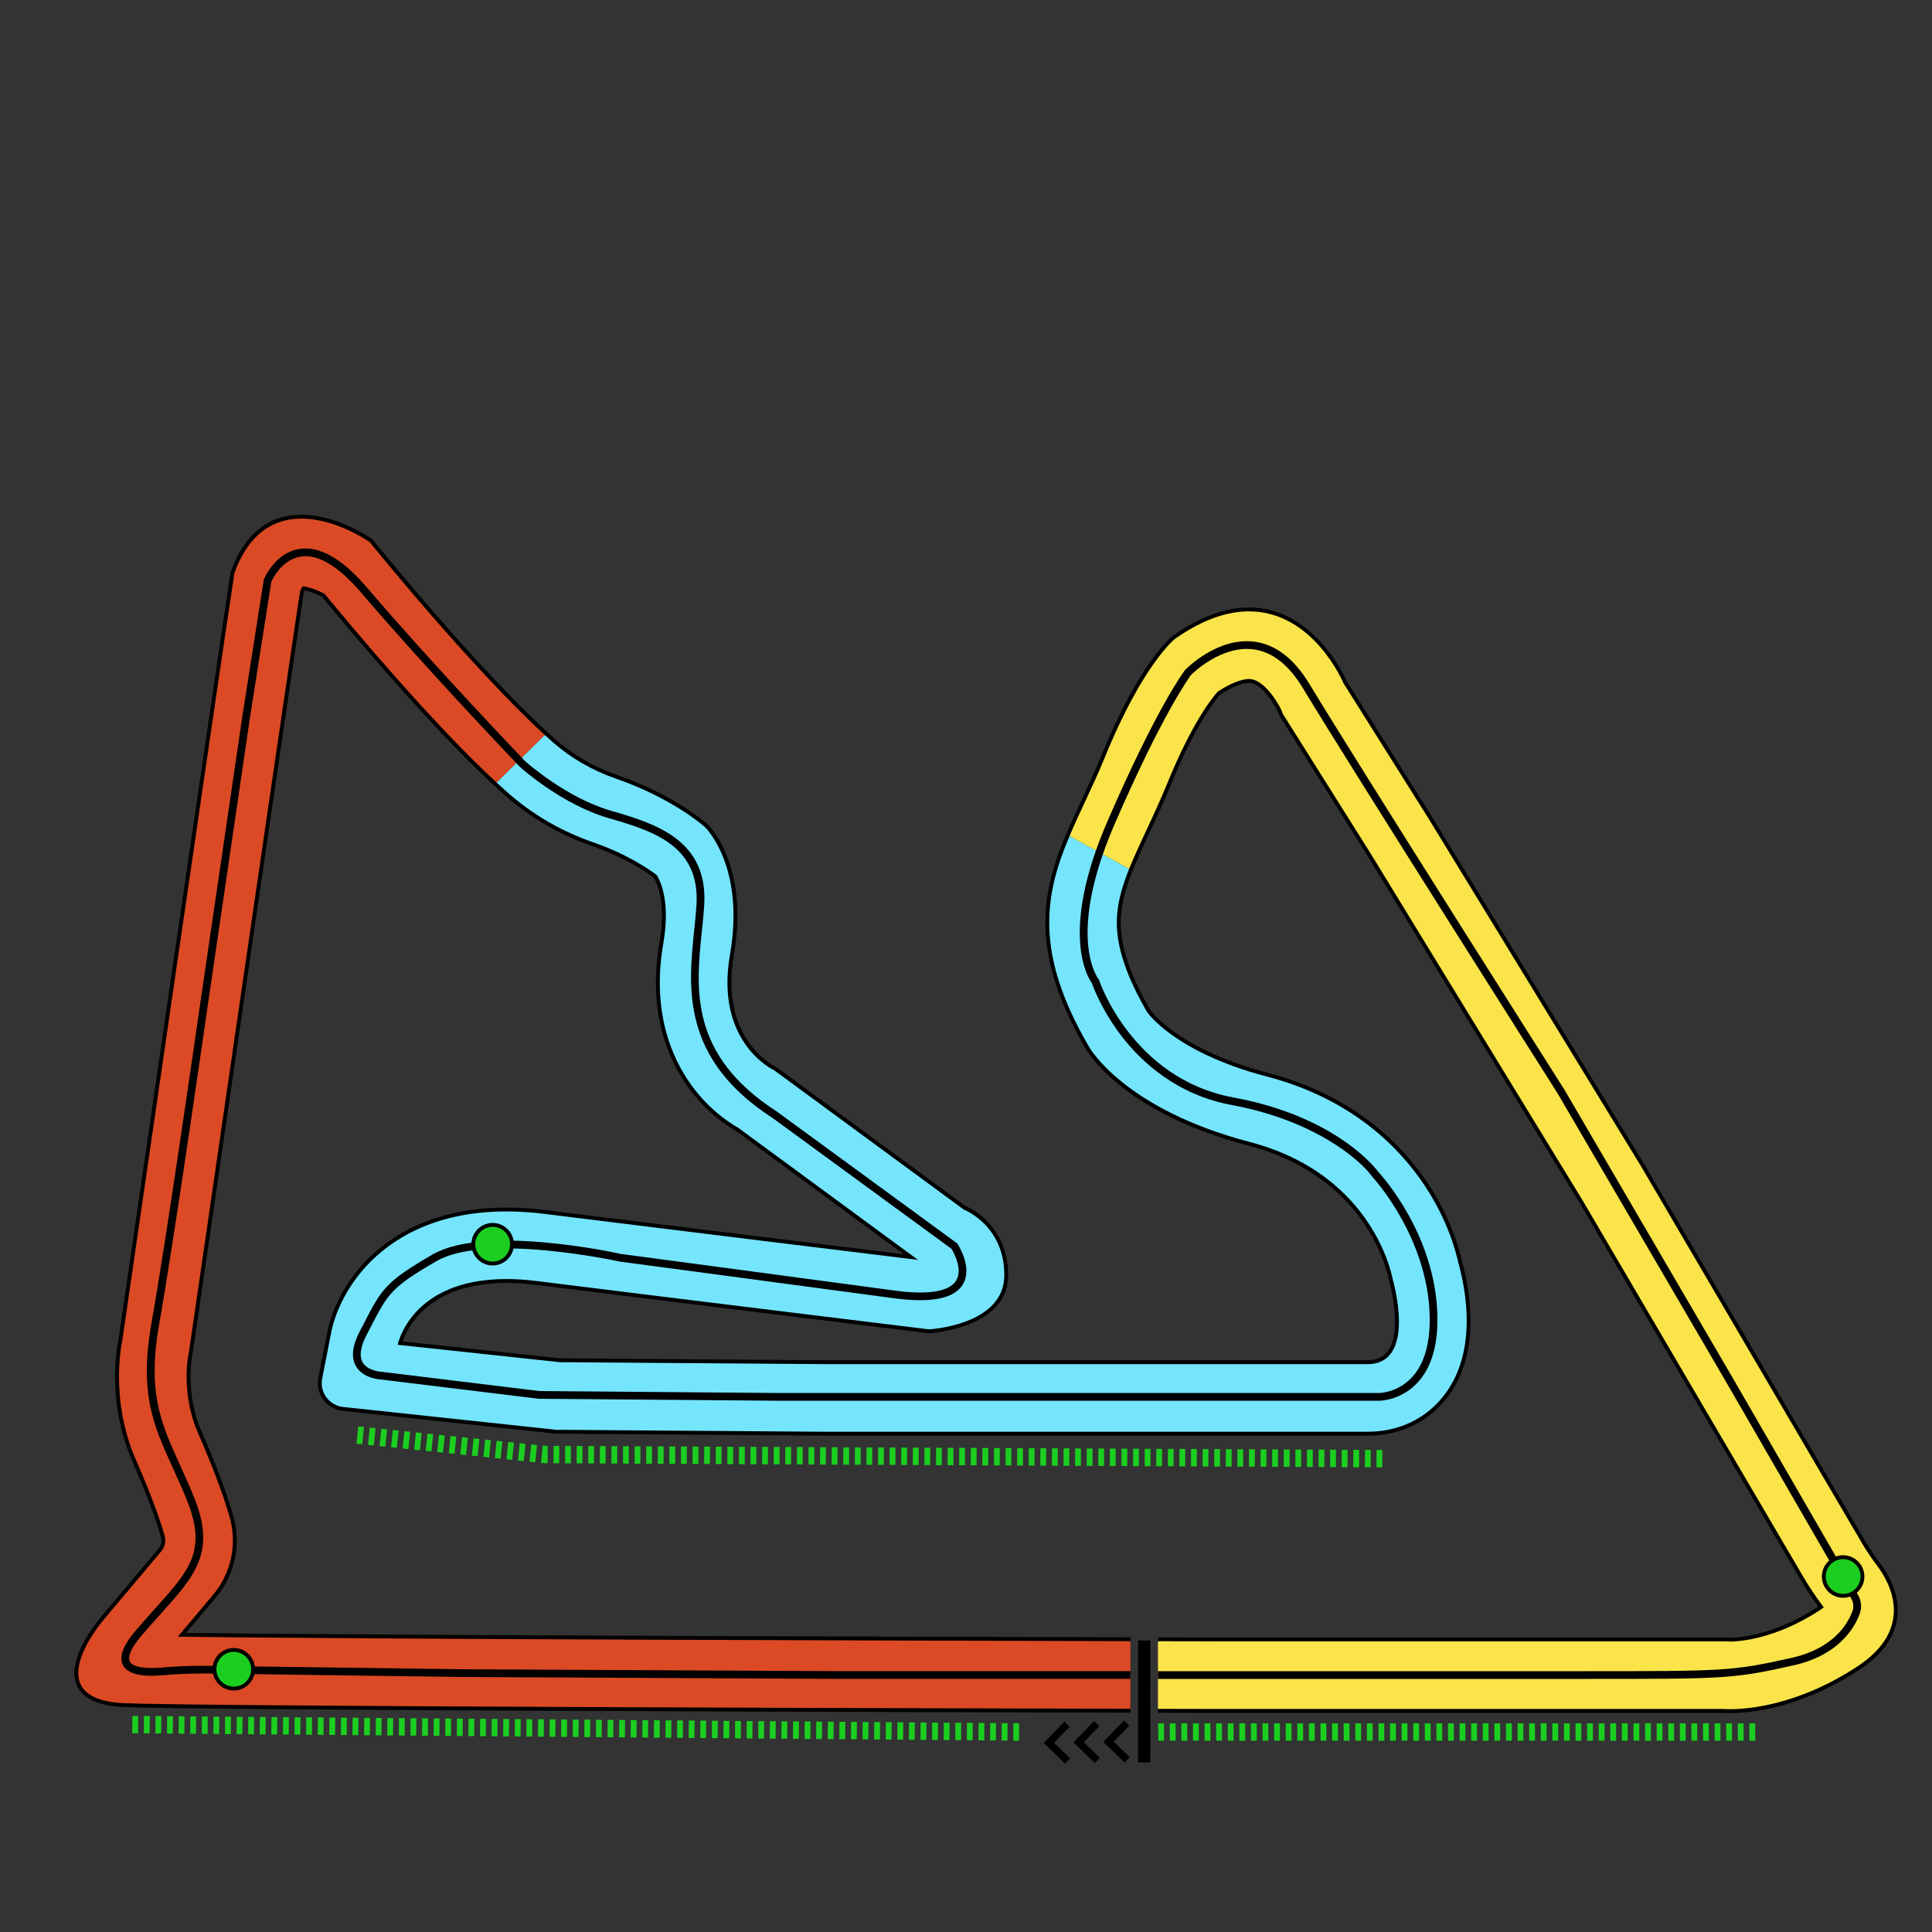 <?xml version="1.0" encoding="UTF-8"?><svg id="Bahrain_Simple" xmlns="http://www.w3.org/2000/svg" viewBox="0 0 1000 1000"><rect x="0" y="0" width="1000" height="1000" fill="#333333" stroke="none"/><defs><style>.cls-1{fill:#fff;}.cls-2{fill:#fae44a;}.cls-3{fill:#db4a25;}.cls-4,.cls-5{fill:#1bce20;}.cls-6{fill:#75e5fd;}.cls-5{stroke:#000;stroke-miterlimit:10;stroke-width:2px;}</style></defs><g id="Layer_116"><path d="M973.23,809.28c-3.05-4.07-5.61-7.88-7.8-11.63l-114.38-195.12-110.02-180.02-43.92-69.88c-1.21-2.76-17.44-38.19-50.63-38.19-12.34,0-25.56,4.88-39.35,14.54-.69,.52-17.16,13.39-37.14,62.33-3.28,8.03-6.81,15.6-10.23,22.93-17.4,37.27-32.42,69.47,2.34,128.81,.75,1.34,19.16,32.94,84.23,49.95,32.88,8.6,50.84,26.99,60.11,40.89,10.08,15.11,12.41,28.38,12.43,28.51l.05,.24c.08,.25,7.51,25.9-.61,36.75-2.35,3.15-5.78,4.68-10.47,4.68H426.85l-136.9-1-81.53-8.74c2.45-7.2,13.46-30.3,53.65-30.3,4.85,0,10.07,.35,15.52,1.02,63.27,7.91,201.62,24.84,203.01,25.01l.17,.02h.17c.41-.03,40.9-2.43,40.9-30.01,0-21.42-14.26-32.68-22.03-35.77l-97.79-71.84-.36-.21c-.29-.14-29.5-13.87-21.85-57.84,8.09-46.52-12.7-66.94-13.63-67.82-.68-.62-16.97-15.16-46.9-25.52-11.98-4.15-22.75-10.39-32.01-18.56-38.12-33.64-93.82-102.5-94.37-103.2l-.18-.21-.23-.16c-.72-.51-17.93-12.51-36.49-12.51-17.1,0-29.4,9.91-36.54,29.45l-.1,.39c-8.85,58.02-57,390.12-57.99,396.93-.49,2.16-6.73,31.47,7.14,63.17,9.31,21.3,13.26,33.66,14.78,39.14,.6,2.15,.1,4.46-1.35,6.18l-29.1,34.56c-.78,.89-19.11,21.93-13.13,35.95,2.97,6.98,11.23,10.8,24.54,11.37,40.7,1.73,441,2.71,520.86,2.89v-1.5s.01-.45,.01-.45v-.5s-.01-1.67-.01-1.67v-.99s.01-32.01,.01-32.01v-.31s.06-1.57,.06-1.57h-.06c-90.03-.21-388.15-.97-488.84-2.25l15.49-18.4c9.75-11.58,13.15-27.19,9.1-41.76-2.2-7.9-6.87-22-16.63-44.31-8.03-18.34-5.24-36.54-4.82-38.96l.21-.75,.39-2.59c4.82-33.25,47.33-326.34,57.24-391.98,.16-.32,.31-.6,.44-.85,2.41,.43,5.72,1.65,9.05,3.35,13.79,16.8,60.05,72.19,94.72,102.79,13.08,11.55,28.24,20.36,45.06,26.17,16.7,5.78,27.7,13.24,31.94,16.41,1.8,3.09,6.4,13.35,2.92,33.4-6.36,36.56,4.68,61.18,15.06,75.4,8.49,11.63,18.02,18.53,24.57,22.29l86.81,63.79c-41.08-5.04-135.65-16.63-185.4-22.85-6.95-.88-13.8-1.32-20.36-1.32-39,0-61.71,15.72-73.89,28.9-13.88,15.04-17.79,30.62-18.65,35.04l-4.73,24.19c-.77,3.94,.16,8.06,2.54,11.3,2.39,3.23,6.05,5.34,10.05,5.77l108.5,11.62,1.83,.2,138.86,1.01h281.26c17.1,0,31.91-7.22,41.71-20.34,17.49-23.39,10.93-56.29,7.27-69.41-1.35-6.3-5.78-22.77-17.78-40.85-13.02-19.61-37.97-45.46-82.83-57.19-24.8-6.49-40.2-15.23-48.76-21.41-7.71-5.58-11.24-10.02-12.01-11.05-15.06-25.9-15.89-40.55-15.21-49.32,1.02-13.08,7.12-26.16,14.87-42.77,3.4-7.26,7.24-15.49,10.99-24.67,12.43-30.45,22.47-43.14,25.51-46.56,5.93-3.85,11.34-6.06,14.88-6.06,5.94,0,12.59,9.92,14.76,14.51l.86,2.27,45.78,72.83,109.7,179.51,114.2,194.81c2.78,4.74,5.87,9.4,9.4,14.17-.06,.04-.12,.08-.18,.12-23.18,15.25-42.07,16.02-45.62,16.02l-.74-.11h-262.23c-.64,0-9.22-.02-23.83-.06l-9.18-.02-.06,1.79v.24s-.01,.44-.01,.44v31.31s-.01,1.33-.01,1.33v1.17s.01,1.22,.01,1.22v1.32s-.01,.19-.01,.19h.01c20.82,.05,33.01,.07,33.01,.07h259.62c.34,.03,1.52,.11,3.42,.11,9.91,0,36.27-2.19,67.06-22.44,11.17-7.35,17.7-15.98,19.38-25.66,2.2-12.6-4.44-23.77-8.59-29.3Zm4.65,28.61c-1.49,8.55-7.42,16.29-17.64,23.01-29.89,19.66-55.31,21.78-64.86,21.78-2.03,0-3.14-.1-3.15-.1h-.1s-259.79-.01-259.79-.01c0,0-11.41-.02-31.02-.07v-31s7.25,.01,7.25,.01c14.61,.04,23.2,.06,23.84,.06h261.89l.46,.08,.62,.03c3.75,0,23.69-.8,47.8-16.67,.7-.45,1.37-.92,2.04-1.43l1.52-1.17-1.51-2.13c-3.81-5.07-7.08-9.96-9.99-14.93l-114.22-194.84-109.74-179.56-45.58-72.53-.75-1.96-.06-.14c-.08-.17-8.17-16.88-18.41-16.88-4.4,0-10.54,2.44-17.29,6.86l-.21,.14-.17,.19c-2.93,3.24-13.5,16.27-26.42,47.91-3.71,9.1-7.54,17.28-10.94,24.55-7.89,16.93-14.13,30.3-15.2,44.09-.73,9.32,.11,24.82,15.79,51.75l.12,.17c.68,.94,4.53,5.92,12.95,12.01,8.83,6.39,24.69,15.39,50.08,22.03,43.65,11.42,67.88,36.51,80.51,55.55,11.66,17.56,15.93,33.49,17.22,39.53l.03,.12c3.5,12.51,9.85,43.99-6.6,65.99-9.03,12.09-22.7,18.74-38.51,18.74H426.59l-137-1h-1.63s-110.15-11.81-110.15-11.81c-2.93-.31-5.5-1.8-7.25-4.17-1.75-2.37-2.4-5.27-1.84-8.16l4.73-24.18c.82-4.16,4.5-18.83,17.67-33.09,11.64-12.6,33.4-27.62,70.95-27.62,6.39,0,13.07,.43,19.86,1.28,50.04,6.26,145.39,17.95,186.1,22.94l14.5,1.78-99.24-72.91-.19-.13c-6.2-3.55-15.31-10.11-23.41-21.23-9.93-13.59-20.48-37.18-14.36-72.36,3.74-21.56-1.3-32.7-3.65-36.49l-.2-.32-.29-.22c-4.15-3.15-15.69-11.12-33.36-17.24-16.32-5.64-31.03-14.19-43.72-25.39-34.66-30.6-81.12-86.3-94.53-102.65l-.26-.32-.37-.18c-1.7-.89-7.62-3.81-12.15-4.14l-1.14-.08-.65,.95c-.48,.71-1,1.64-1.49,2.69l-.12,.26-.05,.29c-9.83,65.08-52.46,359-57.29,392.3l-.32,2.22-.2,.72-.04,.18c-.39,2.16-3.53,21.69,5.08,41.35,9.66,22.1,14.27,36.01,16.43,43.79,3.7,13.29,.6,27.53-8.3,38.1l-20.93,24.86,4.22,.06c95.63,1.31,397.43,2.09,491.12,2.31v31c-84.3-.2-478.4-1.17-518.7-2.89-11.63-.49-18.71-3.5-21.03-8.94-5-11.71,12.28-31.54,12.48-31.77l29.13-34.59c2.3-2.73,3.1-6.41,2.15-9.84-1.55-5.57-5.56-18.14-14.98-39.66-13.55-30.98-6.95-60.45-6.88-60.75l.03-.16c.49-3.38,48.99-337.93,57.97-396.79,6.51-17.68,17.52-26.64,32.71-26.64,16.2,0,31.94,10.26,33.97,11.63,3.59,4.42,57.39,70.56,94.66,103.45,9.64,8.51,20.86,15.02,33.35,19.34,29.1,10.08,45.36,24.56,45.48,24.66,6.98,6.73,18.57,28.8,12.41,64.22-4.25,24.45,2.47,40.02,8.85,48.77,6.45,8.84,13.75,12.65,15.09,13.3l97.85,71.88,.21,.16,.26,.1c.2,.07,19.71,7.79,19.71,32.13,0,22.98-34.26,25.81-36.94,25.99-5.81-.71-140.6-17.2-202.81-24.97-5.62-.7-11-1.06-16.02-1.06-26.34,0-40.73,9.61-48.18,17.66-8.15,8.83-9.94,17.63-10.01,18l-.42,2.14,86.17,9.23h.1s137.11,1.01,137.11,1.01h281c5.96,0,10.56-2.12,13.68-6.29,9.1-12.18,1.91-37.96,1.27-40.16-.27-1.5-2.83-14.6-12.91-29.78-17.5-26.35-43.66-37.77-62.53-42.7-33.08-8.66-53.56-21.27-64.91-30.33-12.28-9.79-16.81-17.64-16.87-17.75-33.72-57.56-19.8-87.38-2.18-125.13,3.43-7.37,6.99-14.98,10.3-23.1,19.47-47.69,35.7-60.55,35.8-60.62,13.04-9.14,25.49-13.77,36.99-13.77,31.68,0,46.86,35.54,47.01,35.9l.07,.15,44.07,70.12,109.98,179.97,114.36,195.09c2.28,3.89,4.91,7.81,8.06,12.01,3.76,5.02,9.79,15.09,7.85,26.21Z"/><path class="cls-3" d="M585.12,849.46v32.83s-.01,1.73-.01,1.73v.44c-129.41-.29-482.47-1.26-520.77-2.89-47-2-10-44-10-44l29.13-34.59c1.87-2.22,2.53-5.21,1.75-8.01-1.68-6.04-5.7-18.42-14.88-39.4-14-32-7-62-7-62,0,0,49-338,58-397,7.97-21.81,21.56-28.14,34.66-28.14,18.14,0,35.34,12.14,35.34,12.14,0,0,52.24,64.72,90.66,99.89l-24.93,24.62c-33.97-31.41-76.05-81.88-89.04-97.71-3.58-1.86-8.18-3.68-11.37-3.91-.34,.5-.8,1.28-1.33,2.41-10.29,68.1-56.87,389.41-57.35,392.72l-.28,1.91-.23,.84c-.41,2.29-3.44,21.07,4.94,40.2,9.71,22.2,14.35,36.21,16.53,44.05,3.88,13.94,.62,28.86-8.7,39.93l-18.21,21.63c92.71,1.27,379.25,2.05,493.09,2.31Z"/><path class="cls-6" d="M747.95,721.53c-9.41,12.6-23.66,19.54-40.11,19.54H426.58l-137-1h-1.74s-1.73-.2-1.73-.2l-84-9-24.51-2.62c-7.22-.78-12.23-7.57-10.84-14.7l4.73-24.19c.84-4.28,4.62-19.39,18.16-34.06,11.91-12.89,34.15-28.26,72.42-28.26,6.42,0,13.18,.43,20.11,1.3,53.32,6.67,160.04,19.74,193,23.78l-93.07-68.38c-5.84-3.34-15.5-10.08-24.04-21.79-10.16-13.91-20.95-38.02-14.71-73.88,3.68-21.2-1.43-31.95-3.38-35.1-4.06-3.08-15.42-10.92-32.8-16.94-16.57-5.73-31.51-14.41-44.39-25.78-1.88-1.66-3.78-3.38-5.72-5.17l24.93-24.62c1.34,1.22,2.65,2.41,3.95,3.55,9.53,8.41,20.66,14.79,32.68,18.95,29.89,10.35,46.21,25.11,46.21,25.11,0,0,21,20,13,66s23,60,23,60l98,72s21,8,21,34-39,28-39,28c0,0-139-17-203-25-5.69-.71-10.93-1.04-15.77-1.04-49.58,0-56.23,34.04-56.23,34.04l84,9,137,1h281c26,0,13-44,13-44,0,0-9-54-74-71s-83-49-83-49c-28.74-49.08-23.08-78.98-10.23-109.36l30.83,17.02c-3.31,8.27-5.6,15.91-6.2,23.61-.71,9.07,.14,24.15,15.53,50.58,.68,.93,4.34,5.66,12.51,11.57,8.7,6.29,24.34,15.16,49.42,21.72,44.25,11.57,68.84,37.04,81.67,56.37,11.75,17.7,16.11,33.69,17.51,40.22,3.92,14.04,9.82,45.33-6.93,67.73Z"/><path class="cls-2" d="M961.34,862.57c-30.65,20.16-56.94,22.11-65.96,22.11-2.17,0-3.34-.11-3.34-.11h-259.7s-12.19-.02-33.01-.07v-34.54l.22-.47c20.07,.05,32.09,.08,32.86,.08h262.06l.63,.11h.28c3.65,0,23.07-.79,46.72-16.35,.76-.49,1.38-.94,1.9-1.34-.12-.17-.24-.33-.37-.51-3.87-5.15-7.18-10.1-10.12-15.12l-114.2-194.81-109.72-179.54-43.88-69.81-1.81-2.88-.82-2.15c-1.64-3.51-8.91-15.73-16.6-15.73-4.01,0-9.83,2.36-16.19,6.53-2.75,3.04-13.19,15.83-26.05,47.33-3.62,8.87-7.34,16.86-10.95,24.58-3.34,7.16-6.38,13.68-8.85,19.85l-30.83-17.02c5.47-12.96,12.25-25.99,18.23-40.64,20-49,36.5-61.5,36.5-61.5,14.65-10.26,27.33-14.13,38.14-14.13,33.43,0,48.86,37.13,48.86,37.13l44,70,110,180,114.36,195.09c2.4,4.1,5.08,8.02,7.93,11.82,6.83,9.1,19.57,32.45-10.29,52.09Z"/></g><g id="Start_Line"><polygon points="571.06 901.56 581.76 890.52 584.48 893.15 576.41 901.48 584.74 909.55 582.11 912.27 571.06 901.56"/><polygon points="569.31 909.84 566.68 912.56 559 905.12 555.64 901.86 566.34 890.81 569.05 893.45 560.98 901.78 562.23 902.99 569.31 909.84"/><polygon points="553.9 910.13 551.26 912.86 549.65 911.3 540.21 902.15 550.92 891.12 553.64 893.74 545.57 902.08 552.89 909.16 553.9 910.13"/></g><g><polygon points="595.34 849.15 595.33 849.45 595.33 849.5 595.32 849.62 595.33 849.75 595.33 849.96 595.32 881.27 595.32 882.63 595.33 883.8 595.32 883.83 595.32 883.98 595.33 884.45 595.33 884.96 595.32 886.32 595.33 889.27 595.32 912.17 589.12 912.17 589.12 889.34 589.11 886.24 589.12 884.96 589.12 884.47 589.11 883.94 589.11 882.38 589.12 881.35 589.12 849.47 589.13 849.16 593.19 849.16 595.34 849.15"/><g><polygon points="595.34 849.15 595.33 849.45 595.33 849.5 595.32 849.62 595.33 849.75 595.33 849.96 595.32 881.27 595.32 882.63 595.33 883.8 595.32 883.83 595.32 883.98 595.33 884.45 595.33 884.96 595.32 886.32 595.33 889.27 595.32 912.17 589.12 912.17 589.12 889.34 589.11 886.24 589.12 884.96 589.12 884.47 589.11 883.94 589.11 882.38 589.12 881.35 589.12 849.47 589.13 849.16 593.19 849.16 595.34 849.15"/><path class="cls-1" d="M597.32,884.15v.26s.01-.29,.01-.29v.03Z"/></g></g><path d="M961.71,825.5l-64.98-112.51-87.04-149.06c-1.06-1.67-106.29-167.47-131.98-209.97-8.01-13.24-17.72-20.6-28.87-21.88-18.83-2.13-34.61,13.84-35.27,14.53l-.15,.16c-.58,.75-14.45,18.89-40.25,78.44-24.85,57.33-10.18,80.71-7.96,83.74,.75,2.18,5.21,14.25,15.46,27.52,10.25,13.28,28.45,30.22,56.97,35.5,41.97,7.77,65.93,27.73,72.73,37.19l.17,.21c.28,.3,28.49,30.96,29.46,71.68,.35,14.5-2.89,25.37-9.62,32.3-7.28,7.51-16.3,7.65-16.38,7.65H401.02l-121.89-1-81.89-9.99h-.14c-.06-.01-6.86-.44-9.41-4.91-1.84-3.25-1.14-8.02,2.08-14.17,.87-1.65,1.66-3.19,2.41-4.64,8.58-16.58,10.37-20.03,33.82-33.56,25.7-14.83,93.88,.07,94.57,.22l.17,.03c.9,.12,90.59,12.08,141.99,19,19.04,2.56,30.99,.23,35.51-6.95,5.47-8.69-2.24-20.62-2.57-21.13l-.2-.3-93.29-68.21-.1-.07c-45.42-29.29-41.89-63.4-38.78-93.49,.48-4.61,.93-8.95,1.2-13.21,2.14-34.29-25.91-42.47-48.44-49.04-22.71-6.62-43.02-24.5-44.17-25.52-1.82-1.9-47.83-49.98-81.87-89.86-12.78-14.97-24.57-21.73-35.06-20.08-12.49,1.97-18.07,15.05-18.31,15.61l-.09,.22-11.04,70.26-22,150.01c-.17,1.19-17.09,119.48-24.99,163.93-6.6,37.1,.75,53.26,10.92,75.62,2.34,5.15,4.75,10.47,7.2,16.48,10.67,26.27,1.61,36.35-16.43,56.42-3.09,3.45-6.29,7.01-9.74,11.03-6.8,7.93-9.04,13.87-6.83,18.15,2.32,4.51,9.26,6.27,20.6,5.25,7.73-.69,15.94-.99,24.4-.87l130.34,1.77,198.01,1h148.11v-4s-148.1,0-148.1,0l-197.98-1-130.33-1.77c-1.2-.02-2.4-.03-3.59-.03-7.33,0-14.45,.31-21.21,.92-9.17,.82-15.25-.31-16.7-3.11-.76-1.48-.95-5.23,6.32-13.71,3.41-3.98,6.6-7.53,9.68-10.96,17.94-19.96,28.77-32.01,17.15-60.59-2.47-6.09-4.91-11.45-7.26-16.63-9.87-21.71-17-37.39-10.62-73.27,7.91-44.52,24.84-162.88,25.01-164.06l22-149.98,10.96-69.74c.7-1.55,5.6-11.49,15.14-12.99,9.01-1.41,19.58,4.88,31.4,18.72,34.64,40.57,81.61,89.59,82.08,90.08l.1,.1c.87,.79,21.62,19.39,45.78,26.44,22.27,6.5,47.51,13.86,45.56,44.96-.26,4.17-.7,8.47-1.17,13.03-3.08,29.68-6.9,66.62,40.54,97.24l92.64,67.74c1.03,1.71,6.06,10.63,2.34,16.52-3.57,5.64-14.49,7.41-31.58,5.11-50.71-6.83-138.68-18.56-141.92-18.99-3.9-.86-70.53-15.24-97.35,.24-24.47,14.11-26.56,18.16-35.37,35.19-.75,1.43-1.54,2.97-2.4,4.61-3.91,7.45-4.58,13.52-2,18.03,3.5,6.12,11.63,6.83,12.59,6.89l82.05,10.01,122.13,1h313c.43,0,10.69-.1,19.18-8.79,7.55-7.74,11.19-19.6,10.82-35.26-.99-41.54-28.36-71.95-30.45-74.22-1.64-2.23-22.17-28.88-75.19-38.7-52.15-9.65-69.29-60.14-69.46-60.65l-.12-.36-.22-.28c-.05-.05-4.26-5.46-5.36-17.9-1.03-11.57,.5-31.74,13.63-62.05,24.64-56.85,38.61-76.04,39.68-77.48,1.2-1.19,15.62-15.12,31.88-13.25,9.85,1.12,18.56,7.85,25.9,19.98,25.71,42.52,130.96,208.36,131.98,209.97l87,148.99,64.98,112.5c1.16,2.02,1.36,4.42,.53,6.59-2.62,6.91-10.17,19.2-31.22,23.96-30.78,6.95-35.12,6.95-107.56,6.95h-220.67v4h220.67c72.86,0,77.22,0,108.44-7.05,22.88-5.16,31.17-18.78,34.08-26.44,1.26-3.3,.96-6.95-.81-10.01Z"/><path class="cls-4" d="M715.46,759.49h-3s.04-9.01,.04-9.01h3s-.04,9.01-.04,9.01Zm-6-.03h-3s.04-9.01,.04-9.01h3s-.04,9.01-.04,9.01Zm-6-.03h-3s.04-9.01,.04-9.01h3s-.04,9.01-.04,9.01Zm-6-.03h-3s.04-9.01,.04-9.01h3s-.04,9.01-.04,9.01Zm-6-.03h-3s.04-9.01,.04-9.01h3s-.04,9.01-.04,9.01Zm-6-.03h-3s.04-9.01,.04-9.01h3s-.04,9.01-.04,9.01Zm-6-.03h-3s.04-9.01,.04-9.01h3s-.04,9.01-.04,9.01Zm-6-.03h-3s.04-9.01,.04-9.01h3s-.04,9.01-.04,9.01Zm-6-.03h-3s.04-9.01,.04-9.01h3s-.04,9.01-.04,9.01Zm-6-.03h-3s.04-9.01,.04-9.01h3s-.04,9.01-.04,9.01Zm-6-.03h-3s.04-9.01,.04-9.01h3s-.04,9.01-.04,9.01Zm-6-.03h-3s.04-9.01,.04-9.01h3s-.04,9.01-.04,9.01Zm-6-.03h-3s.04-9.01,.04-9.01h3s-.04,9.01-.04,9.01Zm-6-.03h-3s.04-9.01,.04-9.01h3s-.04,9.01-.04,9.01Zm-6-.03h-3s.04-9.01,.04-9.01h3s-.04,9.01-.04,9.01Zm-6-.03h-3s.04-9.01,.04-9.01h3s-.04,9.01-.04,9.01Zm-6-.03h-3s.04-9.01,.04-9.01h3s-.04,9.01-.04,9.01Zm-6-.03h-3s.04-9.01,.04-9.01h3s-.04,9.01-.04,9.01Zm-6-.03h-3s.04-9.01,.04-9.01h3s-.04,9.01-.04,9.01Zm-6-.03h-3s.04-9.01,.04-9.01h3s-.04,9.01-.04,9.01Zm-6-.03h-3s.04-9.01,.04-9.01h3s-.04,9.01-.04,9.01Zm-6-.03h-3s.04-9.01,.04-9.01h3s-.04,9.01-.04,9.01Zm-6-.03h-3s.04-9.01,.04-9.01h3s-.04,9.01-.04,9.01Zm-6-.03h-3s.04-9.01,.04-9.01h3s-.04,9.01-.04,9.01Zm-6-.03h-3s.04-9.01,.04-9.01h3s-.04,9.01-.04,9.01Zm-6-.03h-3s.04-9.01,.04-9.01h3s-.04,9.01-.04,9.01Zm-6-.03h-3s.04-9.01,.04-9.01h3s-.04,9.01-.04,9.01Zm-6-.03h-3s.04-9.01,.04-9.01h3s-.04,9.01-.04,9.01Zm-6-.03h-3s.04-9.01,.04-9.01h3s-.04,9.01-.04,9.01Zm-6-.03h-3s.04-9.01,.04-9.01h3s-.04,9.01-.04,9.01Zm-6-.03h-3s.04-9.01,.04-9.01h3s-.04,9.01-.04,9.01Zm-6-.03h-3s.04-9.01,.04-9.01h3s-.04,9.01-.04,9.01Zm-6-.03h-3s.04-9.01,.04-9.01h3s-.04,9.01-.04,9.01Zm-6-.03h-3s.04-9.01,.04-9.01h3s-.04,9.01-.04,9.01Zm-6-.03h-3s.04-9.01,.04-9.01h3s-.04,9.01-.04,9.01Zm-6-.03h-3s.04-9.01,.04-9.01h3s-.04,9.01-.04,9.01Zm-6-.03h-3s.04-9.01,.04-9.01h3s-.04,9.01-.04,9.01Zm-6-.03h-3s.04-9.01,.04-9.01h3s-.04,9.01-.04,9.01Zm-6-.03h-3s.04-9.01,.04-9.01h3s-.04,9.01-.04,9.01Zm-6-.03h-3s.04-9.01,.04-9.01h3s-.04,9.01-.04,9.01Zm-6-.03h-3s.04-9.01,.04-9.01h3s-.04,9.01-.04,9.01Zm-6-.03h-3s.04-9.01,.04-9.01h3s-.04,9.01-.04,9.01Zm-6-.03h-3s.04-9.01,.04-9.01h3s-.04,9.01-.04,9.01Zm-6-.03h-3s.04-9.01,.04-9.01h3s-.04,9.01-.04,9.01Zm-6-.03h-3s.04-9.01,.04-9.01h3s-.04,9.01-.04,9.01Zm-6-.03h-3s.04-9.01,.04-9.01h3s-.04,9.01-.04,9.01Zm-6-.03h-3s.04-9.01,.04-9.01h3s-.04,9.01-.04,9.01Zm-6-.03h-3s.04-9.01,.04-9.01h3s-.04,9.01-.04,9.01Zm-6-.03h-3s.04-9.01,.04-9.01h3s-.04,9.01-.04,9.01Zm-6-.03h-3s.04-9.01,.04-9.01h3s-.04,9.01-.04,9.01Zm-6-.03h-3s.04-9.01,.04-9.01h3s-.04,9.01-.04,9.01Zm-6-.03h-3s.04-9.01,.04-9.01h3s-.04,9.01-.04,9.01Zm-6-.03h-3s.04-9.01,.04-9.01h3s-.04,9.01-.04,9.01Zm-6-.03h-3s.04-9.01,.04-9.01h3s-.04,9.01-.04,9.01Zm-6-.03h-3s.04-9.01,.04-9.01h3s-.04,9.01-.04,9.01Zm-6-.03h-3s.04-9.01,.04-9.01h3s-.04,9.01-.04,9.01Zm-6-.03h-3s.04-9.01,.04-9.01h3s-.04,9.01-.04,9.01Zm-6-.03h-3s.04-9.01,.04-9.01h3s-.04,9.01-.04,9.01Zm-6-.03h-3s.04-9.01,.04-9.01h3s-.04,9.01-.04,9.01Zm-6-.03h-3s.04-9.01,.04-9.01h3s-.04,9.01-.04,9.01Zm-6-.03h-3s.04-9.01,.04-9.01h3s-.04,9.01-.04,9.01Zm-6-.03h-3s.04-9.01,.04-9.01h3s-.04,9.01-.04,9.01Zm-6-.03h-3s.04-9.01,.04-9.01h3s-.04,9.01-.04,9.01Zm-6-.03h-3s.04-9.01,.04-9.01h3s-.04,9.01-.04,9.01Zm-6-.03h-3s.04-9.01,.04-9.01h3s-.04,9.01-.04,9.01Zm-6-.03h-3s.04-9.01,.04-9.01h3s-.04,9.01-.04,9.01Zm-6-.03h-3s.04-9.01,.04-9.01h3s-.04,9.01-.04,9.01Zm-6-.03h-3s.04-9.01,.04-9.01h3s-.04,9.01-.04,9.01Zm-6-.03h-3s.04-9.01,.04-9.01h3s-.04,9.01-.04,9.01Zm-6-.03h-3s.04-9.01,.04-9.01h3s-.04,9.01-.04,9.01Zm-6-.03h-3s.04-9.01,.04-9.01h3s-.04,9.01-.04,9.01Zm-6-.03h-3s.04-9.01,.04-9.01h3s-.04,9.01-.04,9.01Zm-6-.03l-1.93-.03-1.51-.16,.92-8.95,1.29,.13h1.26s-.04,9.01-.04,9.01Zm-6.42-.49l-2.98-.31,.92-8.95,2.98,.31-.92,8.95Zm-5.97-.62l-2.98-.31,.92-8.95,2.98,.31-.92,8.95Zm-5.97-.62l-2.98-.31,.92-8.95,2.98,.31-.92,8.95Zm-5.97-.62l-2.98-.31,.92-8.95,2.98,.31-.92,8.95Zm-5.97-.62l-2.98-.31,.92-8.95,2.98,.31-.92,8.95Zm-5.97-.62l-2.98-.31,.92-8.95,2.98,.31-.92,8.95Zm-5.97-.62l-2.98-.31,.92-8.95,2.98,.31-.92,8.95Zm-5.97-.62l-2.98-.31,.92-8.95,2.98,.31-.92,8.95Zm-5.97-.62l-2.98-.31,.92-8.95,2.98,.31-.92,8.95Zm-5.97-.62l-2.98-.31,.92-8.95,2.98,.31-.92,8.95Zm-5.97-.62l-2.98-.31,.92-8.95,2.98,.31-.92,8.95Zm-5.97-.62l-2.98-.31,.92-8.95,2.98,.31-.92,8.95Zm-5.97-.62l-2.98-.31,.92-8.95,2.98,.31-.92,8.95Zm-5.97-.62l-2.98-.31,.92-8.95,2.98,.31-.92,8.95Zm-5.97-.62l-2.98-.31,.92-8.95,2.98,.31-.92,8.95Zm-5.97-.62l-2.98-.31,.92-8.95,2.98,.31-.92,8.95Z"/><path class="cls-4" d="M530.5,901l-.02-9h.02v9Zm-3.06-.03l-3-.03,.08-9,3,.03-.08,9Zm-6-.05l-3-.03,.08-9,3,.03-.08,9Zm-6-.05l-3-.03,.08-9,3,.03-.08,9Zm-6-.05l-3-.03,.08-9,3,.03-.08,9Zm-6-.05l-3-.03,.08-9,3,.03-.08,9Zm-6-.05l-3-.03,.08-9,3,.03-.08,9Zm-6-.05l-3-.03,.08-9,3,.03-.08,9Zm-6-.05l-3-.03,.08-9,3,.03-.08,9Zm-6-.05l-3-.03,.08-9,3,.03-.08,9Zm-6-.05l-3-.03,.08-9,3,.03-.08,9Zm-6-.05l-3-.03,.08-9,3,.03-.08,9Zm-6-.05l-3-.03,.08-9,3,.03-.08,9Zm-6-.05l-3-.03,.08-9,3,.03-.08,9Zm-6-.05l-3-.03,.08-9,3,.03-.08,9Zm-6-.05l-3-.03,.08-9,3,.03-.08,9Zm-6-.05l-3-.03,.08-9,3,.03-.08,9Zm-6-.05l-3-.03,.08-9,3,.03-.08,9Zm-6-.05l-3-.03,.08-9,3,.03-.08,9Zm-6-.05l-3-.03,.08-9,3,.03-.08,9Zm-6-.05l-3-.03,.08-9,3,.03-.08,9Zm-6-.05l-3-.03,.08-9,3,.03-.08,9Zm-6-.05l-3-.03,.08-9,3,.03-.08,9Zm-6-.05l-3-.03,.08-9,3,.03-.08,9Zm-6-.05l-3-.03,.08-9,3,.03-.08,9Zm-6-.05l-3-.03,.08-9,3,.03-.08,9Zm-6-.05l-3-.03,.08-9,3,.03-.08,9Zm-6-.05l-3-.03,.08-9,3,.03-.08,9Zm-6-.05l-3-.03,.08-9,3,.03-.08,9Zm-6-.05l-3-.03,.08-9,3,.03-.08,9Zm-6-.05l-3-.03,.08-9,3,.03-.08,9Zm-6-.05l-3-.03,.08-9,3,.03-.08,9Zm-6-.05l-3-.03,.08-9,3,.03-.08,9Zm-6-.05l-3-.03,.08-9,3,.03-.08,9Zm-6-.05l-3-.03,.08-9,3,.03-.08,9Zm-6-.05l-3-.03,.08-9,3,.03-.08,9Zm-6-.05l-3-.03,.08-9,3,.03-.08,9Zm-6-.05l-3-.03,.08-9,3,.03-.08,9Zm-6-.05l-3-.03,.08-9,3,.03-.08,9Zm-6-.05l-3-.03,.08-9,3,.03-.08,9Zm-6-.05l-3-.03,.08-9,3,.03-.08,9Zm-6-.05l-3-.03,.08-9,3,.03-.08,9Zm-6-.05l-3-.03,.08-9,3,.03-.08,9Zm-6-.05l-3-.03,.08-9,3,.03-.08,9Zm-6-.05l-3-.03,.08-9,3,.03-.08,9Zm-6-.05l-3-.03,.08-9,3,.03-.08,9Zm-6-.05l-3-.03,.08-9,3,.03-.08,9Zm-6-.05l-3-.03,.08-9,3,.03-.08,9Zm-6-.05l-3-.03,.08-9,3,.03-.08,9Zm-6-.05l-3-.03,.08-9,3,.03-.08,9Zm-6-.05l-3-.03,.08-9,3,.03-.08,9Zm-6-.05l-3-.03,.08-9,3,.03-.08,9Zm-6-.05l-3-.03,.08-9,3,.03-.08,9Zm-6-.05l-3-.03,.08-9,3,.03-.08,9Zm-6-.05l-3-.03,.08-9,3,.03-.08,9Zm-6-.05l-3-.03,.08-9,3,.03-.08,9Zm-6-.05l-3-.03,.08-9,3,.03-.08,9Zm-6-.05l-3-.03,.08-9,3,.03-.08,9Zm-6-.05l-3-.03,.08-9,3,.03-.08,9Zm-6-.05l-3-.03,.08-9,3,.03-.08,9Zm-6-.05l-3-.03,.08-9,3,.03-.08,9Zm-6-.05l-3-.03,.08-9,3,.03-.08,9Zm-6-.05l-3-.03,.08-9,3,.03-.08,9Zm-6-.05l-3-.03,.08-9,3,.03-.08,9Zm-6-.05l-3-.03,.08-9,3,.03-.08,9Zm-6-.05l-3-.03,.08-9,3,.03-.08,9Zm-6-.05l-3-.03,.08-9,3,.03-.08,9Zm-6-.05l-3-.03,.08-9,3,.03-.08,9Zm-6-.05l-3-.03,.08-9,3,.03-.08,9Zm-6-.05l-3-.03,.08-9,3,.03-.08,9Zm-6-.05l-3-.03,.08-9,3,.03-.08,9Zm-6-.05l-3-.03,.08-9,3,.03-.08,9Zm-6-.05l-3-.03,.08-9,3,.03-.08,9Zm-6-.05l-3-.03,.08-9,3,.03-.08,9Zm-6-.05l-3-.03,.08-9,3,.03-.08,9Zm-6-.05l-3-.03,.08-9,3,.03-.08,9Zm-6-.05l-3-.03,.08-9,3,.03-.08,9Zm-6-.05l-3-.03,.08-9,3,.03-.08,9Z"/><path class="cls-4" d="M599.51,901l-.03-9h3s.03,8.99,.03,8.99h-3Zm6,0l-.03-9h3s.03,8.99,.03,8.99h-3Zm6,0l-.03-9h3s.03,8.99,.03,8.99h-3Zm6,0l-.03-9h3s.03,8.99,.03,8.99h-3Zm6,0l-.03-9h3s.03,8.99,.03,8.99h-3Zm6,0l-.03-9h3s.03,8.99,.03,8.99h-3Zm6,0l-.03-9h3s.03,8.99,.03,8.99h-3Zm6,0l-.03-9h3s.03,8.99,.03,8.99h-3Zm6,0l-.03-9h3s.03,8.99,.03,8.99h-3Zm6,0l-.03-9h3s.03,8.99,.03,8.99h-3Zm6,0l-.03-9h3s.03,8.99,.03,8.99h-3Zm6,0l-.03-9h3s.03,8.99,.03,8.99h-3Zm6,0l-.03-9h3s.03,8.99,.03,8.99h-3Zm6,0l-.03-9h3s.03,8.99,.03,8.99h-3Zm6,0l-.03-9h3s.03,8.99,.03,8.99h-3Zm6,0l-.03-9h3s.03,8.99,.03,8.99h-3Zm6,0l-.03-9h3s.03,8.99,.03,8.99h-3Zm6,0l-.03-9h3s.03,8.99,.03,8.99h-3Zm6,0l-.03-9h3s.03,8.99,.03,8.99h-3Zm6,0l-.03-9h3s.03,8.99,.03,8.99h-3Zm6,0l-.03-9h3s.03,8.99,.03,8.99h-3Zm6,0l-.03-9h3s.03,8.99,.03,8.99h-3Zm6,0l-.03-9h3s.03,8.99,.03,8.99h-3Zm6,0l-.03-9h3s.03,8.99,.03,8.99h-3Zm6,0l-.03-9h3s.03,8.99,.03,8.99h-3Zm6,0l-.03-9h3s.03,8.99,.03,8.99h-3Zm6,0l-.03-9h3s.03,8.99,.03,8.99h-3Zm6,0l-.03-9h3s.03,8.99,.03,8.99h-3Zm6,0l-.03-9h3s.03,8.99,.03,8.99h-3Zm6,0l-.03-9h3s.03,8.99,.03,8.99h-3Zm6,0l-.03-9h3s.03,8.99,.03,8.99h-3Zm6,0l-.03-9h3s.03,8.99,.03,8.99h-3Zm6,0l-.03-9h3s.03,8.99,.03,8.99h-3Zm6,0l-.03-9h3s.03,8.99,.03,8.99h-3Zm6,0l-.03-9h3s.03,8.99,.03,8.99h-3Zm6,0l-.03-9h3s.03,8.99,.03,8.99h-3Zm6,0l-.03-9h3s.03,8.99,.03,8.99h-3Zm6,0l-.03-9h3s.03,8.99,.03,8.99h-3Zm6,0l-.03-9h3s.03,8.99,.03,8.99h-3Zm6,0l-.03-9h3s.03,8.99,.03,8.99h-3Zm6,0l-.03-9h3s.03,8.99,.03,8.99h-3Zm6,0l-.03-9h3s.03,8.99,.03,8.99h-3Zm6,0l-.03-9h3s.03,8.99,.03,8.99h-3Zm6,0l-.03-9h3s.03,8.99,.03,8.99h-3Zm6,0l-.03-9h3s.03,8.99,.03,8.99h-3Zm6,0l-.03-9h3s.03,8.99,.03,8.99h-3Zm6,0l-.03-9h3s.03,8.99,.03,8.99h-3Zm6,0l-.03-9h3s.03,8.99,.03,8.99h-3Zm6,0l-.03-9h3s.03,8.99,.03,8.99h-3Zm6,0l-.03-9h3s.03,8.99,.03,8.99h-3Zm6,0l-.03-9h3s.03,8.99,.03,8.99h-3Zm6,0l-.03-9h3s.03,8.99,.03,8.99h-3Z"/><circle class="cls-5" cx="954" cy="816" r="10"/><circle class="cls-5" cx="121" cy="864" r="10"/><circle class="cls-5" cx="255" cy="644" r="10"/></svg>